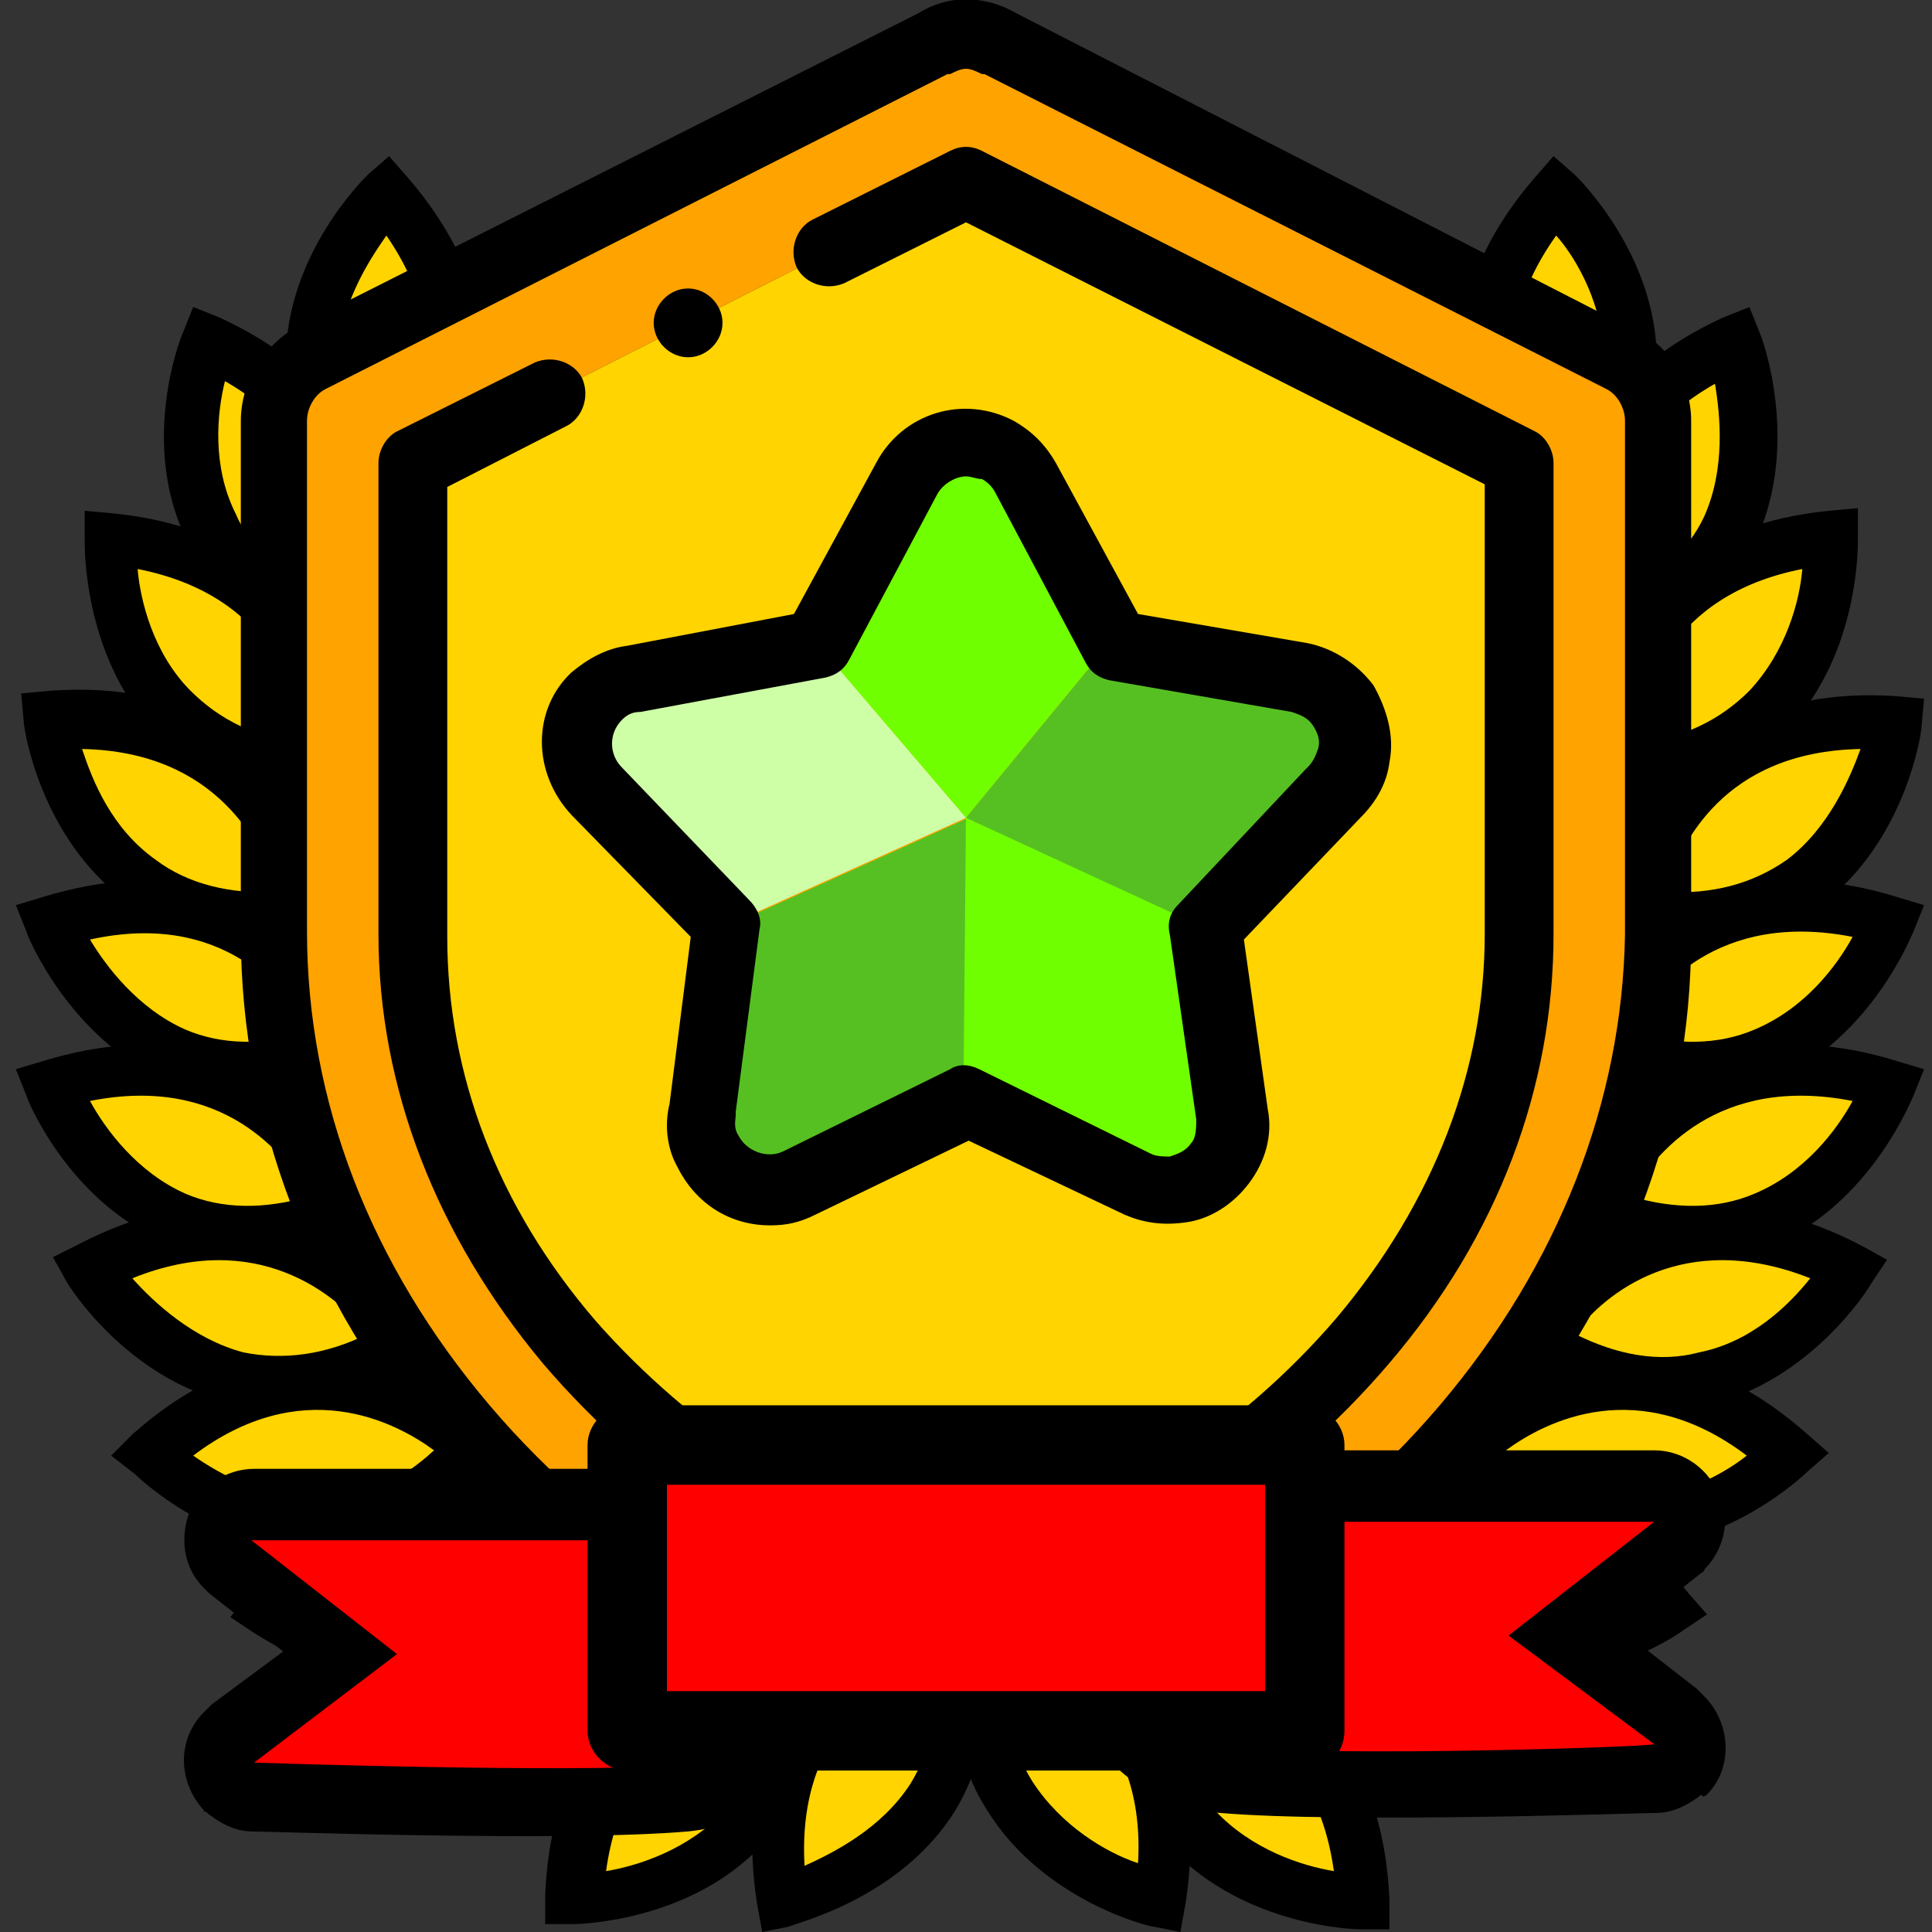 <svg width="73" height="73" viewBox="0 0 73 73" fill="none" xmlns="http://www.w3.org/2000/svg">
<rect x="0" y="0" width="73" height="73" fill="#333333" stroke="none"/>
<g clip-path="url(#clip0)">
<path d="M14.6 7.3C14.6 7.3 8.3 13.4 14.6 19.5C14.6 19.5 20.4 14.1 14.6 7.3Z" fill="#FFD400"/>
<path d="M14.6 20.9L13.9 20.2C11.8 18.2 10.8 16 10.8 13.6C10.8 9.6 13.8 6.7 13.9 6.6L14.7 5.9L15.4 6.7C21.8 14.1 15.4 20.2 15.3 20.3L14.6 20.9ZM14.6 8.9C13.9 9.9 12.8 11.6 12.8 13.6C12.8 15.1 13.4 16.6 14.6 18C15.7 16.6 17.5 13.1 14.6 8.9Z" fill="black"/>
<path d="M7.9 13C7.9 13 4.7 21.2 13 24.1C13 24.1 16 16.7 7.9 13Z" fill="#FFD400"/>
<path d="M13.5 25.3L12.6 25C9.9 24 8 22.5 7 20.3C5.3 16.7 6.8 12.8 6.9 12.6L7.3 11.6L8.3 12C17.2 16.1 13.9 24.3 13.9 24.4L13.5 25.3ZM8.5 14.4C8.2 15.6 8 17.6 8.9 19.4C9.5 20.8 10.7 21.9 12.3 22.6C12.7 20.9 13 17 8.5 14.4Z" fill="black"/>
<path d="M4.2 20.3C4.2 20.3 3.9 29 12.6 29.1C12.6 29.2 13.1 21.3 4.2 20.3Z" fill="#FFD400"/>
<path d="M13.5 30.2H12.6C9.7 30.2 7.5 29.3 5.8 27.6C3.1 24.7 3.2 20.5 3.2 20.4V19.3L4.3 19.4C14 20.4 13.6 29.2 13.6 29.3L13.5 30.2ZM5.2 21.5C5.3 22.7 5.8 24.7 7.2 26.1C8.3 27.2 9.7 27.9 11.5 28.1C11.3 26.3 10.3 22.5 5.2 21.5Z" fill="black"/>
<path d="M1.8 27.3C1.8 27.3 2.9 36 11.6 34.6C11.6 34.6 10.7 26.7 1.8 27.3Z" fill="#FFD400"/>
<path d="M12.7 35.4L11.8 35.5C9 36 6.6 35.5 4.7 34C1.5 31.6 0.9 27.5 0.9 27.3L0.8 26.2L1.9 26.1C11.7 25.4 12.7 34.2 12.7 34.3V35.4ZM3.1 28.3C3.5 29.5 4.2 31.3 5.9 32.5C7.1 33.4 8.7 33.8 10.5 33.7C9.9 31.9 8.2 28.4 3.1 28.3Z" fill="black"/>
<path d="M1.9 34.8C1.9 34.8 5 43 13.1 39.6C13.1 39.6 10.5 32.1 1.9 34.8Z" fill="#FFD400"/>
<path d="M14.4 40.2L13.5 40.6C10.9 41.7 8.4 41.8 6.2 40.8C2.6 39.2 1 35.3 1 35.2L0.6 34.2L1.6 33.9C11 31 14 39.2 14 39.3L14.4 40.2ZM3.4 35.5C4 36.5 5.2 38.1 7 38.9C8.4 39.5 10 39.5 11.7 39C10.8 37.4 8.4 34.4 3.4 35.5Z" fill="black"/>
<path d="M1.9 41C1.9 41 5 49.2 13.1 45.8C13.1 45.8 10.5 38.3 1.9 41Z" fill="#FFD400"/>
<path d="M14.4 46.3L13.5 46.7C10.9 47.8 8.4 47.9 6.2 46.9C2.6 45.4 1 41.5 1 41.4L0.6 40.4L1.6 40.1C11 37.2 14 45.4 14 45.5L14.4 46.3ZM3.4 41.6C4 42.7 5.2 44.3 7 45.1C8.4 45.7 10 45.7 11.7 45.2C10.8 43.6 8.4 40.6 3.4 41.6Z" fill="black"/>
<path d="M3.4 47.9C3.4 47.9 7.9 55.4 15.3 50.6C15.3 50.7 11.4 43.8 3.4 47.9Z" fill="#FFD400"/>
<path d="M16.6 51L15.8 51.5C13.4 53.1 11 53.6 8.7 53C4.8 52.1 2.6 48.6 2.5 48.4L2 47.5L3 47C11.7 42.5 16.2 50 16.2 50.1L16.6 51ZM5 48.3C5.8 49.2 7.3 50.6 9.2 51.1C10.7 51.4 12.3 51.2 13.9 50.4C12.7 48.9 9.7 46.4 5 48.3Z" fill="black"/>
<path d="M5.7 55C5.7 55 11.9 61.1 17.9 54.7C17.9 54.7 12.4 49 5.7 55Z" fill="#FFD400"/>
<path d="M19.3 54.7L18.7 55.4C16.7 57.5 14.6 58.6 12.2 58.6C8.2 58.7 5.2 55.8 5.1 55.7L4.2 55L5 54.2C12.3 47.7 18.5 53.9 18.6 54L19.3 54.7ZM7.3 55C8.3 55.7 10.1 56.7 12.1 56.7C13.6 56.7 15.1 56 16.4 54.8C14.9 53.7 11.4 51.9 7.3 55Z" fill="black"/>
<path d="M10.2 60.9C10.2 60.9 17.4 65.9 22.2 58.6C22.2 58.5 15.8 53.9 10.2 60.9Z" fill="#FFD400"/>
<path d="M23.5 58.3L23 59.1C21.4 61.5 19.5 62.9 17.1 63.4C13.2 64.2 9.8 61.8 9.6 61.7L8.7 61.1L9.4 60.3C15.5 52.6 22.7 57.7 22.7 57.8L23.5 58.3ZM11.8 60.6C12.9 61.1 14.8 61.8 16.8 61.4C18.3 61.1 19.6 60.2 20.8 58.8C19.1 58 15.4 56.9 11.8 60.6Z" fill="black"/>
<path d="M15.9 66.4C15.9 66.4 24.2 69.1 26.7 60.7C26.6 60.6 19.1 58 15.9 66.4Z" fill="#FFD400"/>
<path d="M27.8 60L27.5 60.9C26.7 63.6 25.2 65.6 23.1 66.7C19.6 68.6 15.6 67.3 15.4 67.3L14.4 67L14.8 66C18.4 56.9 26.7 59.7 26.8 59.7L27.8 60ZM17.3 65.7C18.5 65.9 20.5 66 22.3 65C23.6 64.3 24.7 63.1 25.3 61.4C23.5 61.1 19.6 61.1 17.3 65.7Z" fill="black"/>
<path d="M21.8 71.9C21.8 71.9 30.5 71.7 30.1 63C30.1 62.9 22.2 62.9 21.8 71.9Z" fill="#FFD400"/>
<path d="M31 61.9V62.8C31.1 65.7 30.4 68 28.8 69.7C26.1 72.6 21.9 72.7 21.7 72.7H20.6V71.6C21 61.8 29.8 61.7 29.9 61.7L31 61.9ZM22.9 70.7C24.1 70.5 26 69.9 27.4 68.4C28.4 67.3 29 65.8 29.1 64C27.3 64.3 23.6 65.6 22.9 70.7Z" fill="black"/>
<path d="M29.5 71.8C29.5 71.8 38 69.9 35.9 61.4C35.9 61.4 28.1 62.9 29.5 71.8Z" fill="#FFD400"/>
<path d="M36.7 60.3L36.9 61.2C37.6 64 37.3 66.4 36.1 68.4C34 71.8 29.9 72.7 29.8 72.8L28.8 73L28.6 71.9C27.1 62.2 35.7 60.4 35.8 60.4L36.7 60.3ZM30.4 70.5C31.5 70 33.3 69.1 34.4 67.4C35.2 66.1 35.5 64.5 35.2 62.8C33.5 63.4 30.1 65.3 30.4 70.5Z" fill="black"/>
<path d="M58.7 7.3C58.7 7.3 65 13.4 58.7 19.5C58.7 19.5 52.9 14.1 58.7 7.3Z" fill="#FFD400"/>
<path d="M58.1 20.3C58 20.2 51.6 14.1 58 6.7L58.7 5.9L59.5 6.6C59.6 6.7 62.6 9.6 62.6 13.6C62.6 16 61.6 18.2 59.5 20.2L58.8 20.9L58.1 20.3ZM58.8 18C60 16.6 60.6 15.2 60.6 13.6C60.6 11.6 59.6 9.8 58.8 8.9C55.8 13.1 57.6 16.6 58.8 18Z" fill="black"/>
<path d="M65.5 13C65.5 13 68.7 21.2 60.4 24.1C60.4 24.1 57.3 16.7 65.5 13Z" fill="#FFD400"/>
<path d="M59.5 24.4C59.5 24.3 56.2 16.1 65.1 12L66.1 11.6L66.5 12.6C66.6 12.8 68 16.7 66.4 20.3C65.4 22.5 63.5 24 60.8 25L59.9 25.3L59.5 24.4ZM61 22.7C62.6 21.9 63.8 20.8 64.4 19.5C65.2 17.7 65 15.7 64.8 14.5C60.4 17 60.6 20.9 61 22.7Z" fill="black"/>
<path d="M69.2 20.3C69.2 20.3 69.5 29 60.8 29.1C60.8 29.2 60.2 21.3 69.2 20.3Z" fill="#FFD400"/>
<path d="M59.8 29.2C59.8 29.1 59.3 20.3 69.1 19.3L70.2 19.2V20.3C70.2 20.5 70.3 24.6 67.6 27.5C66 29.2 63.7 30.1 60.8 30.1H59.9L59.8 29.2ZM61.8 28.1C63.6 27.9 65 27.2 66.1 26.1C67.5 24.6 68 22.7 68.1 21.5C63 22.5 62 26.3 61.8 28.1Z" fill="black"/>
<path d="M71.5 27.3C71.5 27.3 70.4 36 61.7 34.6C61.7 34.6 62.6 26.7 71.5 27.3Z" fill="#FFD400"/>
<path d="M60.8 34.5C60.8 34.4 61.9 25.7 71.6 26.3L72.7 26.4L72.6 27.5C72.6 27.7 72 31.8 68.8 34.2C66.9 35.6 64.5 36.1 61.7 35.7L60.8 35.6V34.5ZM62.9 33.7C64.7 33.8 66.2 33.4 67.5 32.5C69.1 31.3 69.9 29.4 70.3 28.3C65.1 28.4 63.5 31.9 62.9 33.7Z" fill="black"/>
<path d="M71.4 34.8C71.4 34.8 68.3 43 60.2 39.6C60.2 39.6 62.9 32.1 71.4 34.8Z" fill="#FFD400"/>
<path d="M59.3 39.3C59.3 39.2 62.4 31 71.7 33.9L72.7 34.2L72.3 35.2C72.2 35.4 70.7 39.2 67.1 40.8C64.9 41.7 62.5 41.7 59.8 40.6L58.9 40.2L59.3 39.3ZM61.6 39C63.3 39.5 64.9 39.5 66.3 38.9C68.2 38.1 69.4 36.5 70 35.4C64.9 34.4 62.5 37.4 61.6 39Z" fill="black"/>
<path d="M71.4 41C71.4 41 68.3 49.2 60.2 45.8C60.2 45.8 62.9 38.3 71.4 41Z" fill="#FFD400"/>
<path d="M59.3 45.5C59.3 45.4 62.4 37.2 71.7 40.1L72.7 40.4L72.3 41.4C72.2 41.6 70.7 45.4 67.1 47C64.9 47.9 62.5 47.9 59.8 46.8L58.9 46.4L59.3 45.5ZM61.6 45.2C63.3 45.7 64.9 45.7 66.3 45.1C68.2 44.3 69.4 42.7 70 41.6C64.9 40.6 62.5 43.6 61.6 45.2Z" fill="black"/>
<path d="M69.9 47.9C69.9 47.9 65.4 55.4 58 50.6C58 50.7 62 43.8 69.9 47.9Z" fill="#FFD400"/>
<path d="M57.2 50.2C57.2 50.1 61.7 42.5 70.4 47.1L71.3 47.6L70.7 48.5C70.6 48.7 68.4 52.2 64.5 53.1C62.2 53.6 59.8 53.1 57.4 51.6L56.7 51L57.2 50.2ZM59.5 50.4C61.1 51.2 62.7 51.5 64.2 51.1C66.2 50.7 67.6 49.3 68.4 48.3C63.6 46.4 60.6 48.9 59.5 50.4Z" fill="black"/>
<path d="M67.6 55C67.6 55 61.4 61.1 55.4 54.7C55.4 54.7 61 49 67.6 55Z" fill="#FFD400"/>
<path d="M54.7 54C54.8 53.9 61 47.7 68.3 54.2L69.1 54.9L68.3 55.6C68.2 55.7 65.2 58.6 61.2 58.5C58.8 58.5 56.6 57.4 54.7 55.3L54.1 54.6L54.7 54ZM56.9 54.8C58.3 56 59.7 56.6 61.2 56.7C63.2 56.7 65 55.8 66 55C61.9 51.9 58.4 53.7 56.9 54.8Z" fill="black"/>
<path d="M63.1 60.9C63.1 60.9 55.9 65.9 51.1 58.6C51.1 58.5 57.5 53.9 63.1 60.9Z" fill="#FFD400"/>
<path d="M50.5 57.7C50.6 57.6 57.7 52.5 63.8 60.2L64.5 61L63.6 61.6C63.5 61.7 60 64.1 56.1 63.3C53.8 62.8 51.8 61.4 50.2 59L49.7 58.2L50.5 57.7ZM52.6 58.9C53.7 60.3 55.1 61.2 56.6 61.5C58.6 61.9 60.5 61.2 61.6 60.7C58 56.9 54.2 58 52.6 58.9Z" fill="black"/>
<path d="M57.5 66.4C57.5 66.4 49.2 69.1 46.7 60.7C46.7 60.6 54.2 58 57.5 66.4Z" fill="#FFD400"/>
<path d="M46.4 59.7C46.5 59.7 54.8 56.9 58.4 66L58.8 67L57.8 67.3C57.6 67.4 53.7 68.6 50.1 66.7C48 65.6 46.5 63.6 45.7 60.9L45.5 60L46.4 59.7ZM48 61.4C48.7 63.1 49.7 64.3 51 65C52.8 66 54.8 65.9 56 65.7C53.7 61.1 49.8 61.1 48 61.4Z" fill="black"/>
<path d="M51.5 71.9C51.5 71.9 42.8 71.7 43.2 63C43.2 62.9 51.2 62.9 51.5 71.9Z" fill="#FFD400"/>
<path d="M43.2 61.9C43.3 61.9 52.1 62 52.5 71.8V72.9H51.4C51.2 72.9 47.1 72.8 44.3 69.9C42.7 68.2 41.9 65.8 42.1 63V62.1L43.2 61.9ZM44.2 64C44.3 65.8 44.8 67.3 45.9 68.4C47.3 69.9 49.2 70.5 50.4 70.7C49.7 65.6 46 64.3 44.2 64Z" fill="black"/>
<path d="M43.8 71.8C43.8 71.8 35.3 69.9 37.4 61.4C37.4 61.4 45.2 62.9 43.8 71.8Z" fill="#FFD400"/>
<path d="M37.6 60.4C37.7 60.4 46.3 62.2 44.8 71.9L44.6 73L43.6 72.8C43.4 72.8 39.4 71.8 37.3 68.4C36 66.4 35.8 63.9 36.5 61.2L36.7 60.3L37.6 60.4ZM38.2 62.7C37.9 64.5 38.2 66 39 67.3C40.1 69 41.8 70 43 70.4C43.3 65.3 39.9 63.4 38.2 62.7Z" fill="black"/>
<path fill-rule="evenodd" clip-rule="evenodd" d="M42.2 24.4L38.8 18.1C38.6 17.7 38.2 17.3 37.8 17.1C36.6 16.4 35 16.9 34.4 18.1L31 24.3L24 25.6C23.5 25.7 23 25.9 22.6 26.3C21.6 27.3 21.6 28.9 22.5 29.9L27.4 35L26.5 41.9C26.4 42.4 26.4 43 26.7 43.5C27.3 44.8 28.8 45.3 30.1 44.7L36.4 41.6L42.9 44.7C43.3 44.9 43.8 45 44.3 44.9C45.7 44.7 46.7 43.4 46.5 42L45.5 35L50.3 29.9C50.7 29.5 51 29 51.1 28.5C51.3 27.1 50.4 25.8 49 25.5L42.2 24.4Z" fill="#FFA300"/>
<path fill-rule="evenodd" clip-rule="evenodd" d="M42.9 44.7L36.4 41.6L30.1 44.7C28.8 45.3 27.3 44.8 26.7 43.5C26.4 43 26.4 42.4 26.5 41.9L27.4 35L22.5 29.9C21.5 28.9 21.6 27.3 22.6 26.3C23 25.9 23.5 25.7 24 25.6L31 24.3L34.3 18.1C35 16.9 36.5 16.4 37.7 17.1C38.2 17.3 38.5 17.7 38.7 18.1L42.1 24.4L49 25.6C50.4 25.8 51.3 27.2 51.1 28.6C51 29.2 50.7 29.7 50.3 30L45.5 35.1L46.5 42.1C46.7 43.5 45.7 44.8 44.3 45C43.8 45 43.3 44.9 42.9 44.7ZM15.6 17.5V35.3C15.6 41 17.9 46.3 21.5 50.6C25.4 55.2 30.7 58.6 36.5 60.3C42.2 58.6 47.6 55.2 51.5 50.6C55.2 46.3 57.4 41 57.4 35.3V17.5L36.5 6.9L15.6 17.5Z" fill="#FFD400"/>
<path fill-rule="evenodd" clip-rule="evenodd" d="M51.5 50.6C47.6 55.1 42.3 58.6 36.5 60.3C30.8 58.6 25.4 55.2 21.5 50.6C17.8 46.3 15.6 41 15.6 35.3V17.5L36.5 6.9L57.4 17.5V35.3C57.4 41 55.1 46.2 51.5 50.6ZM37.8 1.6C37.1 1.2 36.1 1.1 35.3 1.6L11.9 13.5C11 13.9 10.4 14.8 10.4 15.9V35.3C10.4 42.4 13.2 48.8 17.6 54C22.3 59.5 28.8 63.6 35.8 65.5C36.2 65.6 36.7 65.6 37.2 65.5C44.3 63.6 50.8 59.5 55.5 54C59.9 48.8 62.7 42.3 62.7 35.3V15.9C62.7 15 62.2 14.1 61.4 13.6L37.8 1.6Z" fill="#FFA300"/>
<path d="M31.2 24.7L36.5 30.9L41.6 24.7L38 16.4L35 16.7L31.2 24.7Z" fill="#70FF00"/>
<path d="M27.4 43.2L27.5 35L36.6 30.9L36.5 41.7L28.8 44.8L27.4 43.2Z" fill="#56C023"/>
<path d="M44.2 44.7L36.4 41.6L36.5 30.8L45.6 35L46.4 43.2L44.2 44.7Z" fill="#70FF00"/>
<path d="M21.9 28.9L27.4 35L36.5 30.9L31.2 24.7L23.1 25.6L21.9 28.9Z" fill="#CEFFA7"/>
<path d="M41.6 24.7L36.5 30.9L45.6 35.1L50.9 29L50.2 26.3L41.6 24.7Z" fill="#56C023"/>
<path d="M63.9 15.9C63.9 14.5 63.1 13.1 61.9 12.5C61.9 12.5 61.9 12.5 61.8 12.5L38.4 0.5C37.2 -0.2 35.8 -0.2 34.7 0.5L11.3 12.3C10 13 9.1 14.4 9.1 15.9V35.3C9.1 42.3 11.7 49.1 16.6 54.9C21.4 60.6 28.1 64.8 35.4 66.8C35.8 66.9 36.1 67 36.5 67C36.8 67 37.2 67 37.5 66.9C44.9 64.9 51.6 60.6 56.4 55C61.3 49.2 63.9 42.5 63.9 35.4V15.9ZM54.4 53.1C49.9 58.4 43.6 62.3 36.8 64.2C36.6 64.3 36.4 64.3 36.1 64.2C29.3 62.3 23 58.4 18.5 53.1C14 47.8 11.6 41.6 11.6 35.2V15.9C11.6 15.4 11.9 14.9 12.3 14.7L35.8 2.8C35.8 2.8 35.8 2.8 35.9 2.8C36.1 2.7 36.3 2.6 36.5 2.6C36.7 2.6 36.9 2.7 37.1 2.8C37.1 2.8 37.1 2.8 37.2 2.8L60.7 14.7C61.1 14.9 61.4 15.4 61.4 15.9V35.3C61.3 41.6 58.9 47.8 54.4 53.1Z" fill="black"/>
<path d="M58 16.3L37.1 5.7C36.7 5.5 36.3 5.5 35.9 5.7L30.7 8.3C30.1 8.6 29.8 9.4 30.1 10.1C30.4 10.7 31.2 11 31.9 10.7L36.5 8.4L56.1 18.3V35.3C56.1 40.4 54.2 45.4 50.5 49.8C46.9 54 42 57.2 36.5 59C31.1 57.3 26.1 54 22.5 49.9C18.8 45.6 16.9 40.6 16.9 35.4V18.4L21.4 16.1C22 15.8 22.3 15 22 14.3C21.7 13.7 20.9 13.4 20.2 13.7L15 16.3C14.6 16.5 14.3 17 14.3 17.5V35.3C14.3 41.1 16.5 46.7 20.5 51.5C24.5 56.2 30 59.8 36.1 61.6C36.2 61.6 36.3 61.7 36.5 61.7C36.6 61.7 36.7 61.7 36.9 61.6C43 59.8 48.5 56.2 52.5 51.5C56.6 46.7 58.7 41.1 58.7 35.3V17.5C58.7 17 58.4 16.5 58 16.3Z" fill="black"/>
<path d="M26 13.5C26.7 13.5 27.3 12.9 27.3 12.2C27.3 11.5 26.7 10.9 26 10.9C25.3 10.9 24.7 11.5 24.7 12.2C24.7 12.9 25.3 13.5 26 13.5Z" fill="black"/>
<path d="M21.6 30.8L26.1 35.4L25.3 41.7C25.1 42.5 25.2 43.4 25.6 44.1C26.3 45.5 27.6 46.3 29.1 46.3C29.7 46.3 30.2 46.2 30.8 45.9L36.6 43.1L42.5 45.9C43.2 46.2 43.9 46.3 44.7 46.2C45.7 46.1 46.6 45.5 47.2 44.7C47.8 43.9 48.1 42.9 47.9 41.9L47 35.5L51.4 30.9C52 30.3 52.4 29.6 52.5 28.8C52.7 27.8 52.4 26.8 51.9 25.9C51.3 25.1 50.4 24.5 49.4 24.3L43 23.2L39.9 17.5C39.5 16.8 39 16.3 38.3 15.9C36.4 14.9 34.1 15.6 33.1 17.5L30 23.2L23.7 24.4C22.9 24.5 22.2 24.9 21.6 25.4C20.1 26.8 20.1 29.2 21.6 30.8ZM23.5 27.2C23.7 27 23.9 26.9 24.2 26.9L31.2 25.6C31.6 25.5 31.9 25.3 32.1 24.9L35.4 18.7C35.6 18.3 36.1 18 36.5 18C36.7 18 36.9 18.1 37.1 18.1C37.3 18.2 37.5 18.4 37.6 18.6L41 25C41.2 25.4 41.5 25.6 41.9 25.7L48.8 26.9C49.1 27 49.4 27.1 49.6 27.4C49.8 27.7 49.9 28 49.8 28.3C49.7 28.6 49.6 28.8 49.4 29C49.4 29 49.4 29 49.3 29.1L44.5 34.2C44.2 34.5 44.1 34.9 44.2 35.3L45.2 42.3C45.2 42.6 45.2 43 45 43.2C44.8 43.5 44.5 43.6 44.2 43.7C44 43.7 43.7 43.7 43.5 43.6L37 40.4C36.6 40.2 36.2 40.2 35.9 40.4L29.6 43.5C29 43.8 28.2 43.5 27.9 42.9C27.7 42.6 27.8 42.3 27.8 42.1V42L28.7 35.1C28.8 34.7 28.6 34.3 28.3 34L23.5 29C23 28.5 23 27.7 23.5 27.2Z" fill="black"/>
<path d="M40.8 56.2H62.6C63.2 56.2 63.7 56.6 63.8 57.1C64 57.6 63.8 58.1 63.5 58.5L63.4 58.6L59.3 61.9L63.4 65C63.8 65.3 64 65.9 63.9 66.5C63.8 66.7 63.7 66.9 63.6 67C63.4 67.2 63.1 67.4 62.7 67.4C62.2 67.4 50.9 67.8 46.3 67.4C40.8 66.9 39.6 58.1 39.5 57.8C39.5 57.4 39.6 57 39.8 56.8C39.8 56.8 39.8 56.8 39.9 56.7C40.1 56.3 40.4 56.2 40.8 56.2Z" fill="#FF0000"/>
<path d="M46.3 66C41.8 65.6 40.7 57.5 40.7 57.5H57H62.5L57 61.8L62.5 65.9C62.5 66 50.8 66.4 46.3 66ZM64.5 67.8C65.5 66.8 65.4 65.1 64.4 64.1C64.3 64 64.2 63.9 64.1 63.8L61.4 61.7L64.2 59.5C64.3 59.4 64.4 59.4 64.4 59.3C65.1 58.6 65.4 57.5 65 56.6C64.6 55.5 63.6 54.8 62.5 54.8H57H40.7C40 54.8 39.3 55.1 38.8 55.6L38.7 55.7C38.2 56.3 38 57 38.1 57.8C38.1 57.9 38.4 60.2 39.4 62.5C41.3 67.2 44.1 68.4 46.1 68.5C50.7 68.9 62.1 68.5 62.6 68.5C63.2 68.5 63.8 68.2 64.3 67.8C64.3 67.9 64.4 67.9 64.5 67.8C64.4 67.8 64.4 67.8 64.5 67.8Z" fill="black"/>
<path d="M32.3 57.2C32.6 57.6 32.7 57.9 32.7 58.3C32.7 58.7 31.4 67.4 25.9 67.9C21.4 68.3 10 67.9 9.5 67.9C9.2 67.9 8.8 67.7 8.6 67.5C8.5 67.4 8.3 67.2 8.3 67C8.1 66.5 8.3 65.9 8.8 65.5L12.9 62.4L8.8 59.1L8.7 59C8.3 58.6 8.2 58.1 8.4 57.6C8.6 57.1 9.1 56.7 9.6 56.7H31.4C31.7 56.8 32 56.9 32.3 57.2Z" fill="#FF0000"/>
<path d="M9.6 66.6L15 62.5L9.5 58.2H15H31.3C31.3 58.2 30.2 66.3 25.7 66.7C21.3 67 9.6 66.6 9.6 66.6ZM7.7 68.4C7.7 68.5 7.8 68.5 7.7 68.4C8.3 68.9 8.9 69.2 9.5 69.2C10.1 69.2 21.4 69.6 26 69.2C28 69 30.8 67.8 32.7 63.2C33.6 60.8 33.9 58.6 34 58.5C34.1 57.7 33.9 57 33.4 56.4L33.3 56.3C32.8 55.8 32.1 55.5 31.4 55.5H15.1H9.6C8.5 55.5 7.5 56.2 7.1 57.3C6.8 58.3 7 59.3 7.7 60C7.8 60.1 7.8 60.1 7.9 60.2L10.7 62.4L8 64.4C7.9 64.5 7.8 64.6 7.7 64.7C6.7 65.7 6.7 67.3 7.7 68.4Z" fill="black"/>
<path d="M49.3 54.6H23.7V65.4H49.3V54.6Z" fill="#FF0000"/>
<path d="M49.3 66.9H23.7C22.9 66.9 22.2 66.2 22.2 65.4V54.6C22.2 53.8 22.9 53.1 23.7 53.1H49.3C50.1 53.1 50.8 53.8 50.8 54.6V65.4C50.8 66.2 50.2 66.9 49.3 66.9ZM25.2 63.9H47.8V56.1H25.2V63.9Z" fill="black"/>
</g>
<defs>
<clipPath id="clip0">
<rect width="73" height="73" fill="white"/>
</clipPath>
</defs>
</svg>

